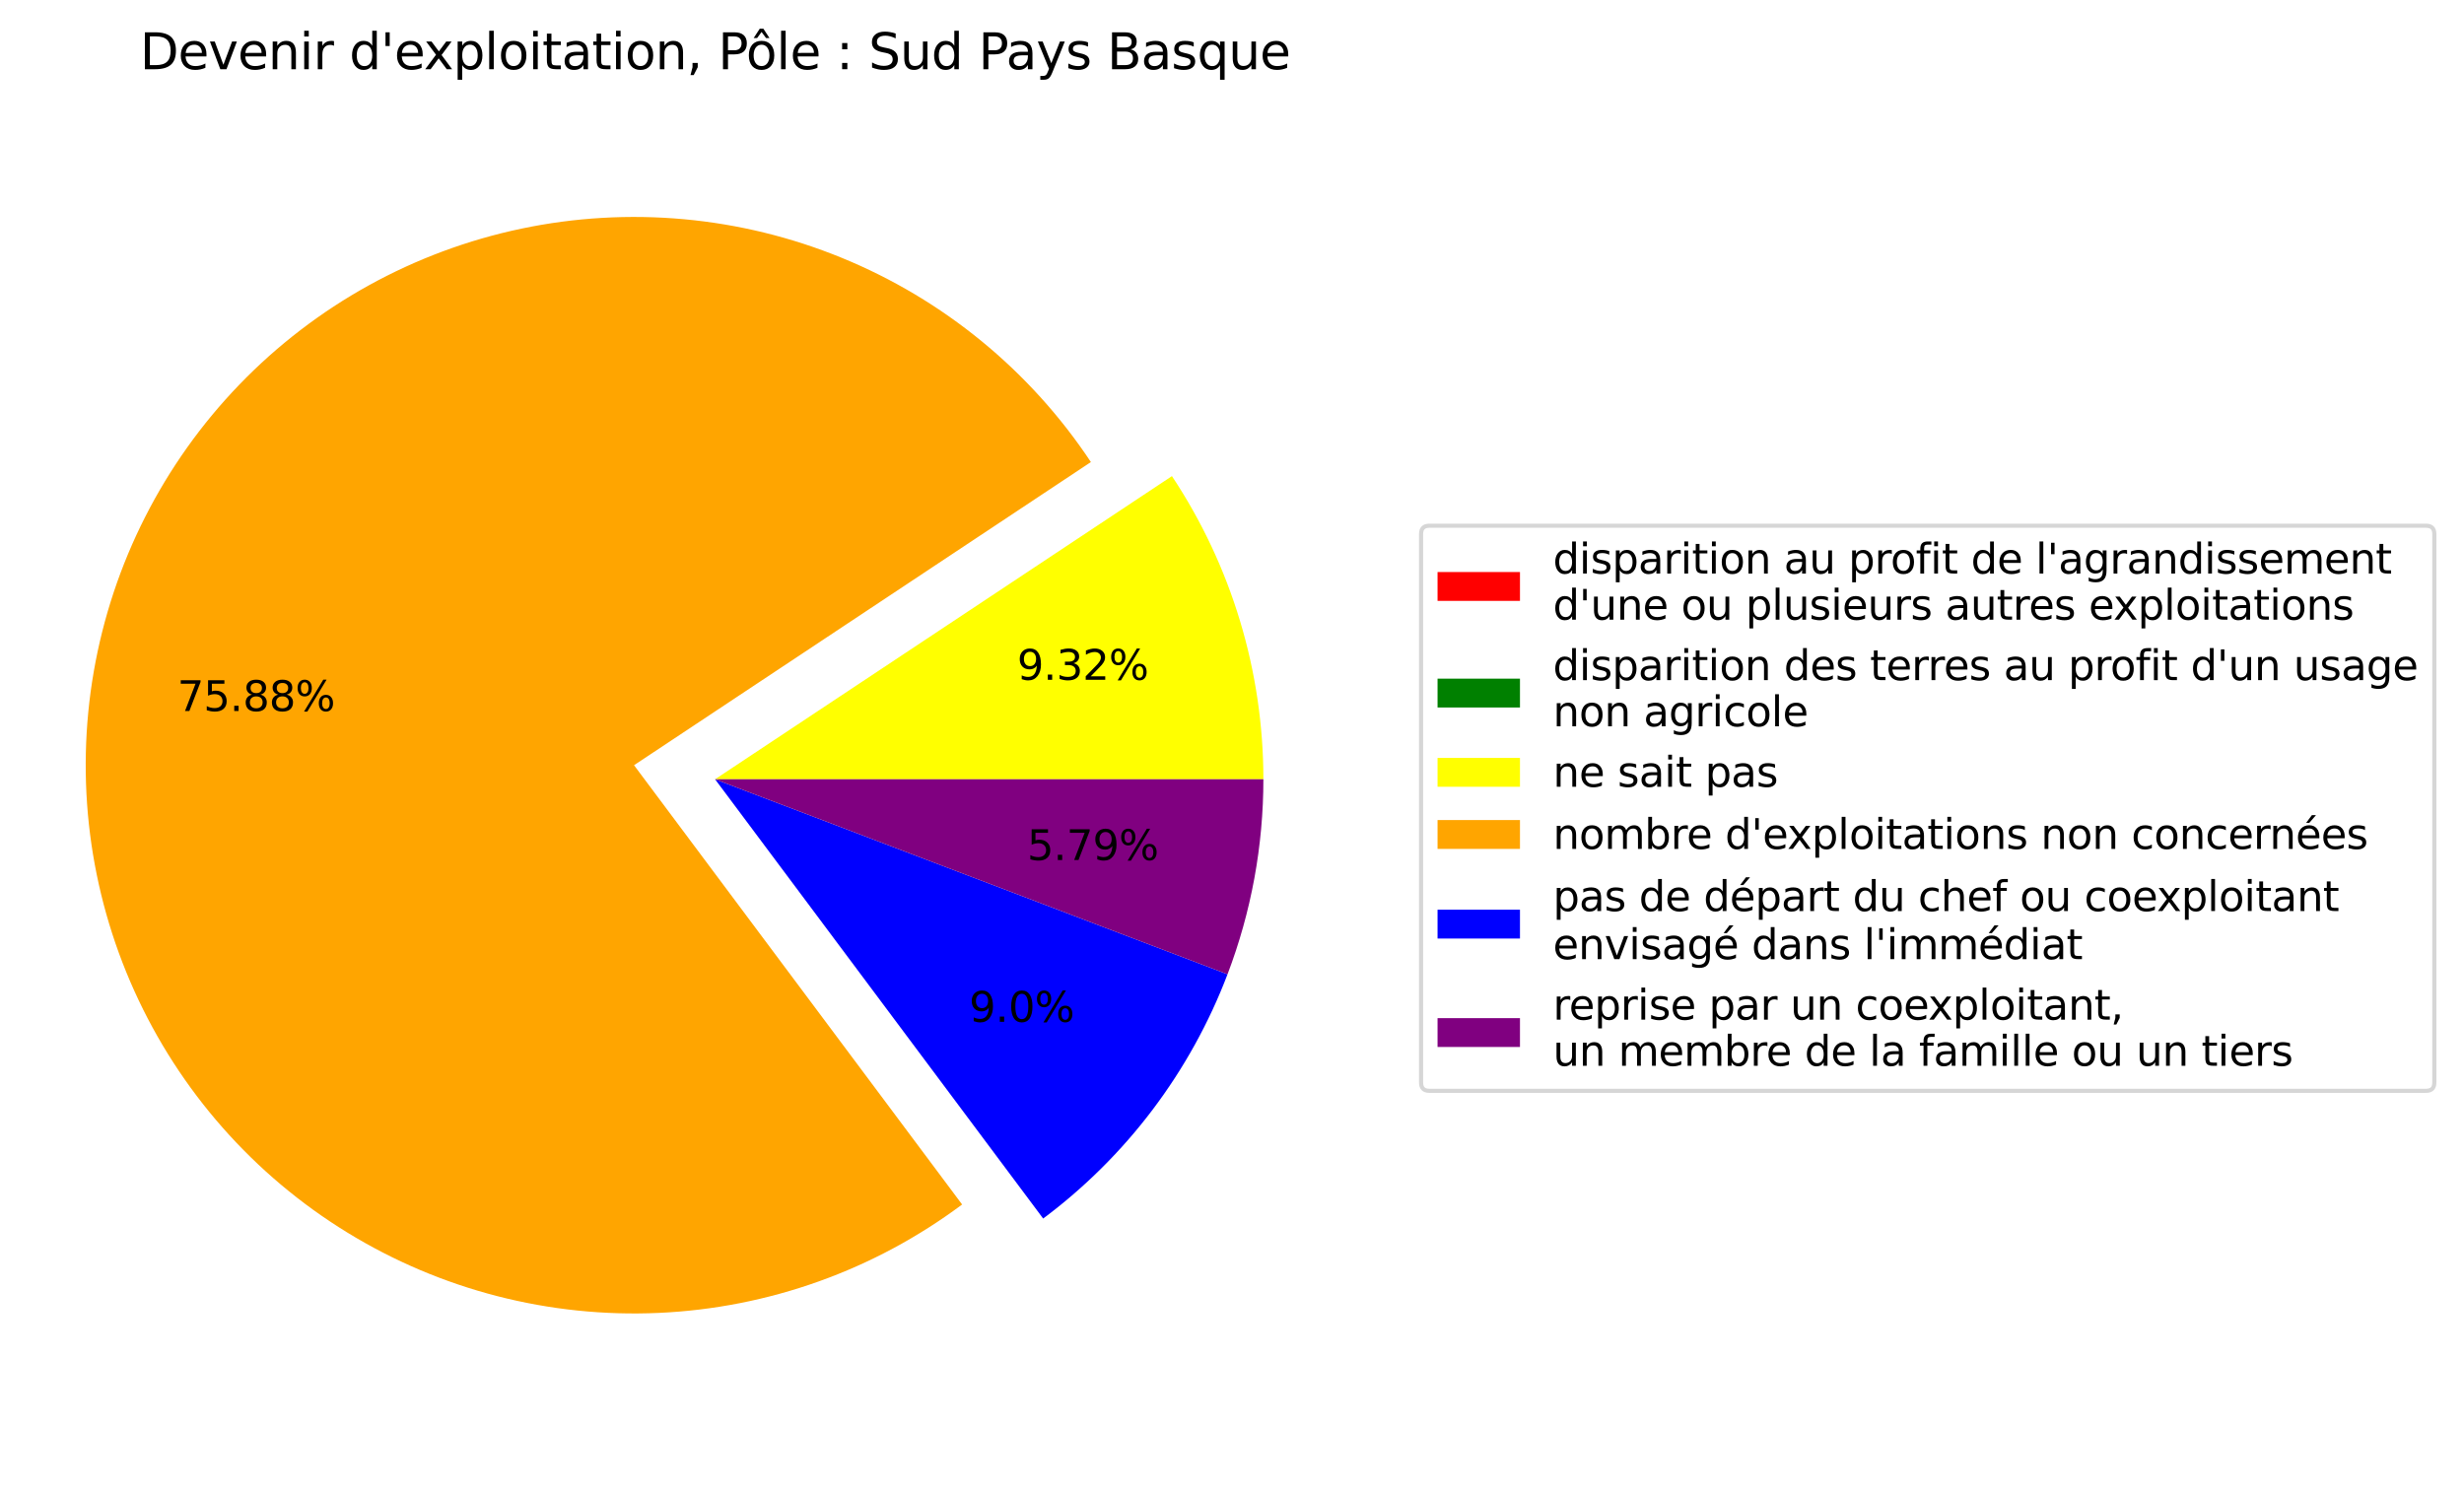 <?xml version="1.0" encoding="utf-8" standalone="no"?>
<!DOCTYPE svg PUBLIC "-//W3C//DTD SVG 1.1//EN"
  "http://www.w3.org/Graphics/SVG/1.1/DTD/svg11.dtd">
<svg xmlns:xlink="http://www.w3.org/1999/xlink" width="597.92pt" height="362.638pt" viewBox="0 0 597.92 362.638" xmlns="http://www.w3.org/2000/svg" version="1.1">
 <defs>
  <style type="text/css">*{stroke-linejoin: round; stroke-linecap: butt}</style>
 </defs>
 <g id="figure_1">
  <g id="patch_1">
   <path d="M 0 362.638 
L 597.92 362.638 
L 597.92 0 
L 0 0 
z
" style="fill: #ffffff"/>
  </g>
  <g id="axes_1">
   <g id="patch_2">
    <path d="M 306.576 189.118 
C 306.576 189.118 306.576 189.118 306.576 189.118 
L 173.52 189.118 
z
" style="fill: #ff0000"/>
   </g>
   <g id="patch_3">
    <path d="M 306.576 189.118 
C 306.576 189.118 306.576 189.118 306.576 189.118 
L 173.52 189.118 
z
" style="fill: #008000"/>
   </g>
   <g id="patch_4">
    <path d="M 306.576 189.118 
C 306.576 176.102 304.666 163.156 300.907 150.695 
C 297.149 138.234 291.582 126.391 284.385 115.546 
L 173.52 189.118 
z
" style="fill: #ffff00"/>
   </g>
   <g id="patch_5">
    <path d="M 264.72 112.135 
C 257.398 101.102 248.471 91.224 238.233 82.827 
C 227.994 74.43 216.56 67.609 204.307 62.588 
C 192.055 57.567 179.122 54.403 165.935 53.201 
C 152.749 51.999 139.456 52.772 126.498 55.494 
C 113.54 58.217 101.06 62.858 89.472 69.265 
C 77.885 75.673 67.318 83.774 58.122 93.301 
C 48.926 102.828 41.203 113.674 35.21 125.481 
C 29.217 137.288 25.019 149.924 22.756 162.97 
C 20.494 176.017 20.191 189.328 21.858 202.464 
C 23.526 215.6 27.145 228.413 32.596 240.48 
C 38.047 252.548 45.268 263.734 54.022 273.669 
C 62.775 283.604 72.963 292.177 84.248 299.104 
C 95.532 306.031 107.788 311.235 120.609 314.543 
C 133.43 317.852 146.674 319.228 159.901 318.626 
C 173.129 318.024 186.193 315.452 198.661 310.993 
C 211.128 306.534 222.861 300.239 233.47 292.316 
L 153.855 185.708 
z
" style="fill: #ffa500"/>
   </g>
   <g id="patch_6">
    <path d="M 253.135 295.726 
C 263.203 288.208 272.155 279.301 279.725 269.271 
C 287.294 259.241 293.405 248.189 297.874 236.445 
L 173.52 189.118 
z
" style="fill: #0000ff"/>
   </g>
   <g id="patch_7">
    <path d="M 297.874 236.445 
C 300.745 228.903 302.923 221.115 304.383 213.178 
C 305.842 205.241 306.576 197.188 306.576 189.118 
L 173.52 189.118 
z
" style="fill: #800080"/>
   </g>
   <g id="matplotlib.axis_1"/>
   <g id="matplotlib.axis_2"/>
   <g id="text_1">
    <!-- 0.0% -->
    <g transform="translate(253.957 191.877) scale(0.1 -0.1)">
     <defs>
      <path id="DejaVuSans-30" d="M 2034 4250 
Q 1547 4250 1301 3770 
Q 1056 3291 1056 2328 
Q 1056 1369 1301 889 
Q 1547 409 2034 409 
Q 2525 409 2770 889 
Q 3016 1369 3016 2328 
Q 3016 3291 2770 3770 
Q 2525 4250 2034 4250 
z
M 2034 4750 
Q 2819 4750 3233 4129 
Q 3647 3509 3647 2328 
Q 3647 1150 3233 529 
Q 2819 -91 2034 -91 
Q 1250 -91 836 529 
Q 422 1150 422 2328 
Q 422 3509 836 4129 
Q 1250 4750 2034 4750 
z
" transform="scale(0.016)"/>
      <path id="DejaVuSans-2e" d="M 684 794 
L 1344 794 
L 1344 0 
L 684 0 
L 684 794 
z
" transform="scale(0.016)"/>
      <path id="DejaVuSans-25" d="M 4653 2053 
Q 4381 2053 4226 1822 
Q 4072 1591 4072 1178 
Q 4072 772 4226 539 
Q 4381 306 4653 306 
Q 4919 306 5073 539 
Q 5228 772 5228 1178 
Q 5228 1588 5073 1820 
Q 4919 2053 4653 2053 
z
M 4653 2450 
Q 5147 2450 5437 2106 
Q 5728 1763 5728 1178 
Q 5728 594 5436 251 
Q 5144 -91 4653 -91 
Q 4153 -91 3862 251 
Q 3572 594 3572 1178 
Q 3572 1766 3864 2108 
Q 4156 2450 4653 2450 
z
M 1428 4353 
Q 1159 4353 1004 4120 
Q 850 3888 850 3481 
Q 850 3069 1003 2837 
Q 1156 2606 1428 2606 
Q 1700 2606 1854 2837 
Q 2009 3069 2009 3481 
Q 2009 3884 1853 4118 
Q 1697 4353 1428 4353 
z
M 4250 4750 
L 4750 4750 
L 1831 -91 
L 1331 -91 
L 4250 4750 
z
M 1428 4750 
Q 1922 4750 2215 4408 
Q 2509 4066 2509 3481 
Q 2509 2891 2217 2550 
Q 1925 2209 1428 2209 
Q 931 2209 642 2551 
Q 353 2894 353 3481 
Q 353 4063 643 4406 
Q 934 4750 1428 4750 
z
" transform="scale(0.016)"/>
     </defs>
    </g>
   </g>
   <g id="text_2">
    <!-- 0.0% -->
    <g transform="translate(253.957 191.877) scale(0.1 -0.1)">
    </g>
   </g>
   <g id="text_3">
    <!-- 9.32% -->
    <g transform="translate(246.808 164.981) scale(0.1 -0.1)">
     <defs>
      <path id="DejaVuSans-39" d="M 703 97 
L 703 672 
Q 941 559 1184 500 
Q 1428 441 1663 441 
Q 2288 441 2617 861 
Q 2947 1281 2994 2138 
Q 2813 1869 2534 1725 
Q 2256 1581 1919 1581 
Q 1219 1581 811 2004 
Q 403 2428 403 3163 
Q 403 3881 828 4315 
Q 1253 4750 1959 4750 
Q 2769 4750 3195 4129 
Q 3622 3509 3622 2328 
Q 3622 1225 3098 567 
Q 2575 -91 1691 -91 
Q 1453 -91 1209 -44 
Q 966 3 703 97 
z
M 1959 2075 
Q 2384 2075 2632 2365 
Q 2881 2656 2881 3163 
Q 2881 3666 2632 3958 
Q 2384 4250 1959 4250 
Q 1534 4250 1286 3958 
Q 1038 3666 1038 3163 
Q 1038 2656 1286 2365 
Q 1534 2075 1959 2075 
z
" transform="scale(0.016)"/>
      <path id="DejaVuSans-33" d="M 2597 2516 
Q 3050 2419 3304 2112 
Q 3559 1806 3559 1356 
Q 3559 666 3084 287 
Q 2609 -91 1734 -91 
Q 1441 -91 1130 -33 
Q 819 25 488 141 
L 488 750 
Q 750 597 1062 519 
Q 1375 441 1716 441 
Q 2309 441 2620 675 
Q 2931 909 2931 1356 
Q 2931 1769 2642 2001 
Q 2353 2234 1838 2234 
L 1294 2234 
L 1294 2753 
L 1863 2753 
Q 2328 2753 2575 2939 
Q 2822 3125 2822 3475 
Q 2822 3834 2567 4026 
Q 2313 4219 1838 4219 
Q 1578 4219 1281 4162 
Q 984 4106 628 3988 
L 628 4550 
Q 988 4650 1302 4700 
Q 1616 4750 1894 4750 
Q 2613 4750 3031 4423 
Q 3450 4097 3450 3541 
Q 3450 3153 3228 2886 
Q 3006 2619 2597 2516 
z
" transform="scale(0.016)"/>
      <path id="DejaVuSans-32" d="M 1228 531 
L 3431 531 
L 3431 0 
L 469 0 
L 469 531 
Q 828 903 1448 1529 
Q 2069 2156 2228 2338 
Q 2531 2678 2651 2914 
Q 2772 3150 2772 3378 
Q 2772 3750 2511 3984 
Q 2250 4219 1831 4219 
Q 1534 4219 1204 4116 
Q 875 4013 500 3803 
L 500 4441 
Q 881 4594 1212 4672 
Q 1544 4750 1819 4750 
Q 2544 4750 2975 4387 
Q 3406 4025 3406 3419 
Q 3406 3131 3298 2873 
Q 3191 2616 2906 2266 
Q 2828 2175 2409 1742 
Q 1991 1309 1228 531 
z
" transform="scale(0.016)"/>
     </defs>
     <use xlink:href="#DejaVuSans-39"/>
     <use xlink:href="#DejaVuSans-2e" x="63.623"/>
     <use xlink:href="#DejaVuSans-33" x="95.41"/>
     <use xlink:href="#DejaVuSans-32" x="159.033"/>
     <use xlink:href="#DejaVuSans-25" x="222.656"/>
    </g>
   </g>
   <g id="text_4">
    <!-- 75.88% -->
    <g transform="translate(43.021 172.551) scale(0.1 -0.1)">
     <defs>
      <path id="DejaVuSans-37" d="M 525 4666 
L 3525 4666 
L 3525 4397 
L 1831 0 
L 1172 0 
L 2766 4134 
L 525 4134 
L 525 4666 
z
" transform="scale(0.016)"/>
      <path id="DejaVuSans-35" d="M 691 4666 
L 3169 4666 
L 3169 4134 
L 1269 4134 
L 1269 2991 
Q 1406 3038 1543 3061 
Q 1681 3084 1819 3084 
Q 2600 3084 3056 2656 
Q 3513 2228 3513 1497 
Q 3513 744 3044 326 
Q 2575 -91 1722 -91 
Q 1428 -91 1123 -41 
Q 819 9 494 109 
L 494 744 
Q 775 591 1075 516 
Q 1375 441 1709 441 
Q 2250 441 2565 725 
Q 2881 1009 2881 1497 
Q 2881 1984 2565 2268 
Q 2250 2553 1709 2553 
Q 1456 2553 1204 2497 
Q 953 2441 691 2322 
L 691 4666 
z
" transform="scale(0.016)"/>
      <path id="DejaVuSans-38" d="M 2034 2216 
Q 1584 2216 1326 1975 
Q 1069 1734 1069 1313 
Q 1069 891 1326 650 
Q 1584 409 2034 409 
Q 2484 409 2743 651 
Q 3003 894 3003 1313 
Q 3003 1734 2745 1975 
Q 2488 2216 2034 2216 
z
M 1403 2484 
Q 997 2584 770 2862 
Q 544 3141 544 3541 
Q 544 4100 942 4425 
Q 1341 4750 2034 4750 
Q 2731 4750 3128 4425 
Q 3525 4100 3525 3541 
Q 3525 3141 3298 2862 
Q 3072 2584 2669 2484 
Q 3125 2378 3379 2068 
Q 3634 1759 3634 1313 
Q 3634 634 3220 271 
Q 2806 -91 2034 -91 
Q 1263 -91 848 271 
Q 434 634 434 1313 
Q 434 1759 690 2068 
Q 947 2378 1403 2484 
z
M 1172 3481 
Q 1172 3119 1398 2916 
Q 1625 2713 2034 2713 
Q 2441 2713 2670 2916 
Q 2900 3119 2900 3481 
Q 2900 3844 2670 4047 
Q 2441 4250 2034 4250 
Q 1625 4250 1398 4047 
Q 1172 3844 1172 3481 
z
" transform="scale(0.016)"/>
     </defs>
     <use xlink:href="#DejaVuSans-37"/>
     <use xlink:href="#DejaVuSans-35" x="63.623"/>
     <use xlink:href="#DejaVuSans-2e" x="127.246"/>
     <use xlink:href="#DejaVuSans-38" x="159.033"/>
     <use xlink:href="#DejaVuSans-38" x="222.656"/>
     <use xlink:href="#DejaVuSans-25" x="286.279"/>
    </g>
   </g>
   <g id="text_5">
    <!-- 9.0% -->
    <g transform="translate(235.161 247.984) scale(0.1 -0.1)">
     <use xlink:href="#DejaVuSans-39"/>
     <use xlink:href="#DejaVuSans-2e" x="63.623"/>
     <use xlink:href="#DejaVuSans-30" x="95.41"/>
     <use xlink:href="#DejaVuSans-25" x="159.033"/>
    </g>
   </g>
   <g id="text_6">
    <!-- 5.79% -->
    <g transform="translate(249.24 208.72) scale(0.1 -0.1)">
     <use xlink:href="#DejaVuSans-35"/>
     <use xlink:href="#DejaVuSans-2e" x="63.623"/>
     <use xlink:href="#DejaVuSans-37" x="95.41"/>
     <use xlink:href="#DejaVuSans-39" x="159.033"/>
     <use xlink:href="#DejaVuSans-25" x="222.656"/>
    </g>
   </g>
   <g id="text_7">
    <!-- Devenir d'exploitation, Pôle : Sud Pays Basque -->
    <g transform="translate(33.953 16.798) scale(0.12 -0.12)">
     <defs>
      <path id="DejaVuSans-44" d="M 1259 4147 
L 1259 519 
L 2022 519 
Q 2988 519 3436 956 
Q 3884 1394 3884 2338 
Q 3884 3275 3436 3711 
Q 2988 4147 2022 4147 
L 1259 4147 
z
M 628 4666 
L 1925 4666 
Q 3281 4666 3915 4102 
Q 4550 3538 4550 2338 
Q 4550 1131 3912 565 
Q 3275 0 1925 0 
L 628 0 
L 628 4666 
z
" transform="scale(0.016)"/>
      <path id="DejaVuSans-65" d="M 3597 1894 
L 3597 1613 
L 953 1613 
Q 991 1019 1311 708 
Q 1631 397 2203 397 
Q 2534 397 2845 478 
Q 3156 559 3463 722 
L 3463 178 
Q 3153 47 2828 -22 
Q 2503 -91 2169 -91 
Q 1331 -91 842 396 
Q 353 884 353 1716 
Q 353 2575 817 3079 
Q 1281 3584 2069 3584 
Q 2775 3584 3186 3129 
Q 3597 2675 3597 1894 
z
M 3022 2063 
Q 3016 2534 2758 2815 
Q 2500 3097 2075 3097 
Q 1594 3097 1305 2825 
Q 1016 2553 972 2059 
L 3022 2063 
z
" transform="scale(0.016)"/>
      <path id="DejaVuSans-76" d="M 191 3500 
L 800 3500 
L 1894 563 
L 2988 3500 
L 3597 3500 
L 2284 0 
L 1503 0 
L 191 3500 
z
" transform="scale(0.016)"/>
      <path id="DejaVuSans-6e" d="M 3513 2113 
L 3513 0 
L 2938 0 
L 2938 2094 
Q 2938 2591 2744 2837 
Q 2550 3084 2163 3084 
Q 1697 3084 1428 2787 
Q 1159 2491 1159 1978 
L 1159 0 
L 581 0 
L 581 3500 
L 1159 3500 
L 1159 2956 
Q 1366 3272 1645 3428 
Q 1925 3584 2291 3584 
Q 2894 3584 3203 3211 
Q 3513 2838 3513 2113 
z
" transform="scale(0.016)"/>
      <path id="DejaVuSans-69" d="M 603 3500 
L 1178 3500 
L 1178 0 
L 603 0 
L 603 3500 
z
M 603 4863 
L 1178 4863 
L 1178 4134 
L 603 4134 
L 603 4863 
z
" transform="scale(0.016)"/>
      <path id="DejaVuSans-72" d="M 2631 2963 
Q 2534 3019 2420 3045 
Q 2306 3072 2169 3072 
Q 1681 3072 1420 2755 
Q 1159 2438 1159 1844 
L 1159 0 
L 581 0 
L 581 3500 
L 1159 3500 
L 1159 2956 
Q 1341 3275 1631 3429 
Q 1922 3584 2338 3584 
Q 2397 3584 2469 3576 
Q 2541 3569 2628 3553 
L 2631 2963 
z
" transform="scale(0.016)"/>
      <path id="DejaVuSans-20" transform="scale(0.016)"/>
      <path id="DejaVuSans-64" d="M 2906 2969 
L 2906 4863 
L 3481 4863 
L 3481 0 
L 2906 0 
L 2906 525 
Q 2725 213 2448 61 
Q 2172 -91 1784 -91 
Q 1150 -91 751 415 
Q 353 922 353 1747 
Q 353 2572 751 3078 
Q 1150 3584 1784 3584 
Q 2172 3584 2448 3432 
Q 2725 3281 2906 2969 
z
M 947 1747 
Q 947 1113 1208 752 
Q 1469 391 1925 391 
Q 2381 391 2643 752 
Q 2906 1113 2906 1747 
Q 2906 2381 2643 2742 
Q 2381 3103 1925 3103 
Q 1469 3103 1208 2742 
Q 947 2381 947 1747 
z
" transform="scale(0.016)"/>
      <path id="DejaVuSans-27" d="M 1147 4666 
L 1147 2931 
L 616 2931 
L 616 4666 
L 1147 4666 
z
" transform="scale(0.016)"/>
      <path id="DejaVuSans-78" d="M 3513 3500 
L 2247 1797 
L 3578 0 
L 2900 0 
L 1881 1375 
L 863 0 
L 184 0 
L 1544 1831 
L 300 3500 
L 978 3500 
L 1906 2253 
L 2834 3500 
L 3513 3500 
z
" transform="scale(0.016)"/>
      <path id="DejaVuSans-70" d="M 1159 525 
L 1159 -1331 
L 581 -1331 
L 581 3500 
L 1159 3500 
L 1159 2969 
Q 1341 3281 1617 3432 
Q 1894 3584 2278 3584 
Q 2916 3584 3314 3078 
Q 3713 2572 3713 1747 
Q 3713 922 3314 415 
Q 2916 -91 2278 -91 
Q 1894 -91 1617 61 
Q 1341 213 1159 525 
z
M 3116 1747 
Q 3116 2381 2855 2742 
Q 2594 3103 2138 3103 
Q 1681 3103 1420 2742 
Q 1159 2381 1159 1747 
Q 1159 1113 1420 752 
Q 1681 391 2138 391 
Q 2594 391 2855 752 
Q 3116 1113 3116 1747 
z
" transform="scale(0.016)"/>
      <path id="DejaVuSans-6c" d="M 603 4863 
L 1178 4863 
L 1178 0 
L 603 0 
L 603 4863 
z
" transform="scale(0.016)"/>
      <path id="DejaVuSans-6f" d="M 1959 3097 
Q 1497 3097 1228 2736 
Q 959 2375 959 1747 
Q 959 1119 1226 758 
Q 1494 397 1959 397 
Q 2419 397 2687 759 
Q 2956 1122 2956 1747 
Q 2956 2369 2687 2733 
Q 2419 3097 1959 3097 
z
M 1959 3584 
Q 2709 3584 3137 3096 
Q 3566 2609 3566 1747 
Q 3566 888 3137 398 
Q 2709 -91 1959 -91 
Q 1206 -91 779 398 
Q 353 888 353 1747 
Q 353 2609 779 3096 
Q 1206 3584 1959 3584 
z
" transform="scale(0.016)"/>
      <path id="DejaVuSans-74" d="M 1172 4494 
L 1172 3500 
L 2356 3500 
L 2356 3053 
L 1172 3053 
L 1172 1153 
Q 1172 725 1289 603 
Q 1406 481 1766 481 
L 2356 481 
L 2356 0 
L 1766 0 
Q 1100 0 847 248 
Q 594 497 594 1153 
L 594 3053 
L 172 3053 
L 172 3500 
L 594 3500 
L 594 4494 
L 1172 4494 
z
" transform="scale(0.016)"/>
      <path id="DejaVuSans-61" d="M 2194 1759 
Q 1497 1759 1228 1600 
Q 959 1441 959 1056 
Q 959 750 1161 570 
Q 1363 391 1709 391 
Q 2188 391 2477 730 
Q 2766 1069 2766 1631 
L 2766 1759 
L 2194 1759 
z
M 3341 1997 
L 3341 0 
L 2766 0 
L 2766 531 
Q 2569 213 2275 61 
Q 1981 -91 1556 -91 
Q 1019 -91 701 211 
Q 384 513 384 1019 
Q 384 1609 779 1909 
Q 1175 2209 1959 2209 
L 2766 2209 
L 2766 2266 
Q 2766 2663 2505 2880 
Q 2244 3097 1772 3097 
Q 1472 3097 1187 3025 
Q 903 2953 641 2809 
L 641 3341 
Q 956 3463 1253 3523 
Q 1550 3584 1831 3584 
Q 2591 3584 2966 3190 
Q 3341 2797 3341 1997 
z
" transform="scale(0.016)"/>
      <path id="DejaVuSans-2c" d="M 750 794 
L 1409 794 
L 1409 256 
L 897 -744 
L 494 -744 
L 750 256 
L 750 794 
z
" transform="scale(0.016)"/>
      <path id="DejaVuSans-50" d="M 1259 4147 
L 1259 2394 
L 2053 2394 
Q 2494 2394 2734 2622 
Q 2975 2850 2975 3272 
Q 2975 3691 2734 3919 
Q 2494 4147 2053 4147 
L 1259 4147 
z
M 628 4666 
L 2053 4666 
Q 2838 4666 3239 4311 
Q 3641 3956 3641 3272 
Q 3641 2581 3239 2228 
Q 2838 1875 2053 1875 
L 1259 1875 
L 1259 0 
L 628 0 
L 628 4666 
z
" transform="scale(0.016)"/>
      <path id="DejaVuSans-f4" d="M 1959 3097 
Q 1497 3097 1228 2736 
Q 959 2375 959 1747 
Q 959 1119 1226 758 
Q 1494 397 1959 397 
Q 2419 397 2687 759 
Q 2956 1122 2956 1747 
Q 2956 2369 2687 2733 
Q 2419 3097 1959 3097 
z
M 1959 3584 
Q 2709 3584 3137 3096 
Q 3566 2609 3566 1747 
Q 3566 888 3137 398 
Q 2709 -91 1959 -91 
Q 1206 -91 779 398 
Q 353 888 353 1747 
Q 353 2609 779 3096 
Q 1206 3584 1959 3584 
z
M 1729 5119 
L 2191 5119 
L 2957 3944 
L 2523 3944 
L 1960 4709 
L 1398 3944 
L 963 3944 
L 1729 5119 
z
" transform="scale(0.016)"/>
      <path id="DejaVuSans-3a" d="M 750 794 
L 1409 794 
L 1409 0 
L 750 0 
L 750 794 
z
M 750 3309 
L 1409 3309 
L 1409 2516 
L 750 2516 
L 750 3309 
z
" transform="scale(0.016)"/>
      <path id="DejaVuSans-53" d="M 3425 4513 
L 3425 3897 
Q 3066 4069 2747 4153 
Q 2428 4238 2131 4238 
Q 1616 4238 1336 4038 
Q 1056 3838 1056 3469 
Q 1056 3159 1242 3001 
Q 1428 2844 1947 2747 
L 2328 2669 
Q 3034 2534 3370 2195 
Q 3706 1856 3706 1288 
Q 3706 609 3251 259 
Q 2797 -91 1919 -91 
Q 1588 -91 1214 -16 
Q 841 59 441 206 
L 441 856 
Q 825 641 1194 531 
Q 1563 422 1919 422 
Q 2459 422 2753 634 
Q 3047 847 3047 1241 
Q 3047 1584 2836 1778 
Q 2625 1972 2144 2069 
L 1759 2144 
Q 1053 2284 737 2584 
Q 422 2884 422 3419 
Q 422 4038 858 4394 
Q 1294 4750 2059 4750 
Q 2388 4750 2728 4690 
Q 3069 4631 3425 4513 
z
" transform="scale(0.016)"/>
      <path id="DejaVuSans-75" d="M 544 1381 
L 544 3500 
L 1119 3500 
L 1119 1403 
Q 1119 906 1312 657 
Q 1506 409 1894 409 
Q 2359 409 2629 706 
Q 2900 1003 2900 1516 
L 2900 3500 
L 3475 3500 
L 3475 0 
L 2900 0 
L 2900 538 
Q 2691 219 2414 64 
Q 2138 -91 1772 -91 
Q 1169 -91 856 284 
Q 544 659 544 1381 
z
M 1991 3584 
L 1991 3584 
z
" transform="scale(0.016)"/>
      <path id="DejaVuSans-79" d="M 2059 -325 
Q 1816 -950 1584 -1140 
Q 1353 -1331 966 -1331 
L 506 -1331 
L 506 -850 
L 844 -850 
Q 1081 -850 1212 -737 
Q 1344 -625 1503 -206 
L 1606 56 
L 191 3500 
L 800 3500 
L 1894 763 
L 2988 3500 
L 3597 3500 
L 2059 -325 
z
" transform="scale(0.016)"/>
      <path id="DejaVuSans-73" d="M 2834 3397 
L 2834 2853 
Q 2591 2978 2328 3040 
Q 2066 3103 1784 3103 
Q 1356 3103 1142 2972 
Q 928 2841 928 2578 
Q 928 2378 1081 2264 
Q 1234 2150 1697 2047 
L 1894 2003 
Q 2506 1872 2764 1633 
Q 3022 1394 3022 966 
Q 3022 478 2636 193 
Q 2250 -91 1575 -91 
Q 1294 -91 989 -36 
Q 684 19 347 128 
L 347 722 
Q 666 556 975 473 
Q 1284 391 1588 391 
Q 1994 391 2212 530 
Q 2431 669 2431 922 
Q 2431 1156 2273 1281 
Q 2116 1406 1581 1522 
L 1381 1569 
Q 847 1681 609 1914 
Q 372 2147 372 2553 
Q 372 3047 722 3315 
Q 1072 3584 1716 3584 
Q 2034 3584 2315 3537 
Q 2597 3491 2834 3397 
z
" transform="scale(0.016)"/>
      <path id="DejaVuSans-42" d="M 1259 2228 
L 1259 519 
L 2272 519 
Q 2781 519 3026 730 
Q 3272 941 3272 1375 
Q 3272 1813 3026 2020 
Q 2781 2228 2272 2228 
L 1259 2228 
z
M 1259 4147 
L 1259 2741 
L 2194 2741 
Q 2656 2741 2882 2914 
Q 3109 3088 3109 3444 
Q 3109 3797 2882 3972 
Q 2656 4147 2194 4147 
L 1259 4147 
z
M 628 4666 
L 2241 4666 
Q 2963 4666 3353 4366 
Q 3744 4066 3744 3513 
Q 3744 3084 3544 2831 
Q 3344 2578 2956 2516 
Q 3422 2416 3680 2098 
Q 3938 1781 3938 1306 
Q 3938 681 3513 340 
Q 3088 0 2303 0 
L 628 0 
L 628 4666 
z
" transform="scale(0.016)"/>
      <path id="DejaVuSans-71" d="M 947 1747 
Q 947 1113 1208 752 
Q 1469 391 1925 391 
Q 2381 391 2643 752 
Q 2906 1113 2906 1747 
Q 2906 2381 2643 2742 
Q 2381 3103 1925 3103 
Q 1469 3103 1208 2742 
Q 947 2381 947 1747 
z
M 2906 525 
Q 2725 213 2448 61 
Q 2172 -91 1784 -91 
Q 1150 -91 751 415 
Q 353 922 353 1747 
Q 353 2572 751 3078 
Q 1150 3584 1784 3584 
Q 2172 3584 2448 3432 
Q 2725 3281 2906 2969 
L 2906 3500 
L 3481 3500 
L 3481 -1331 
L 2906 -1331 
L 2906 525 
z
" transform="scale(0.016)"/>
     </defs>
     <use xlink:href="#DejaVuSans-44"/>
     <use xlink:href="#DejaVuSans-65" x="77.002"/>
     <use xlink:href="#DejaVuSans-76" x="138.525"/>
     <use xlink:href="#DejaVuSans-65" x="197.705"/>
     <use xlink:href="#DejaVuSans-6e" x="259.229"/>
     <use xlink:href="#DejaVuSans-69" x="322.607"/>
     <use xlink:href="#DejaVuSans-72" x="350.391"/>
     <use xlink:href="#DejaVuSans-20" x="391.504"/>
     <use xlink:href="#DejaVuSans-64" x="423.291"/>
     <use xlink:href="#DejaVuSans-27" x="486.768"/>
     <use xlink:href="#DejaVuSans-65" x="514.258"/>
     <use xlink:href="#DejaVuSans-78" x="574.031"/>
     <use xlink:href="#DejaVuSans-70" x="633.211"/>
     <use xlink:href="#DejaVuSans-6c" x="696.688"/>
     <use xlink:href="#DejaVuSans-6f" x="724.471"/>
     <use xlink:href="#DejaVuSans-69" x="785.652"/>
     <use xlink:href="#DejaVuSans-74" x="813.436"/>
     <use xlink:href="#DejaVuSans-61" x="852.645"/>
     <use xlink:href="#DejaVuSans-74" x="913.924"/>
     <use xlink:href="#DejaVuSans-69" x="953.133"/>
     <use xlink:href="#DejaVuSans-6f" x="980.916"/>
     <use xlink:href="#DejaVuSans-6e" x="1042.098"/>
     <use xlink:href="#DejaVuSans-2c" x="1105.477"/>
     <use xlink:href="#DejaVuSans-20" x="1137.264"/>
     <use xlink:href="#DejaVuSans-50" x="1169.051"/>
     <use xlink:href="#DejaVuSans-f4" x="1225.729"/>
     <use xlink:href="#DejaVuSans-6c" x="1286.91"/>
     <use xlink:href="#DejaVuSans-65" x="1314.693"/>
     <use xlink:href="#DejaVuSans-20" x="1376.217"/>
     <use xlink:href="#DejaVuSans-3a" x="1408.004"/>
     <use xlink:href="#DejaVuSans-20" x="1441.695"/>
     <use xlink:href="#DejaVuSans-53" x="1473.482"/>
     <use xlink:href="#DejaVuSans-75" x="1536.959"/>
     <use xlink:href="#DejaVuSans-64" x="1600.338"/>
     <use xlink:href="#DejaVuSans-20" x="1663.814"/>
     <use xlink:href="#DejaVuSans-50" x="1695.602"/>
     <use xlink:href="#DejaVuSans-61" x="1751.404"/>
     <use xlink:href="#DejaVuSans-79" x="1812.684"/>
     <use xlink:href="#DejaVuSans-73" x="1871.863"/>
     <use xlink:href="#DejaVuSans-20" x="1923.963"/>
     <use xlink:href="#DejaVuSans-42" x="1955.75"/>
     <use xlink:href="#DejaVuSans-61" x="2024.354"/>
     <use xlink:href="#DejaVuSans-73" x="2085.633"/>
     <use xlink:href="#DejaVuSans-71" x="2137.732"/>
     <use xlink:href="#DejaVuSans-75" x="2201.209"/>
     <use xlink:href="#DejaVuSans-65" x="2264.588"/>
    </g>
   </g>
   <g id="legend_1">
    <g id="patch_8">
     <path d="M 346.84 264.73 
L 588.72 264.73 
Q 590.72 264.73 590.72 262.73 
L 590.72 129.59 
Q 590.72 127.59 588.72 127.59 
L 346.84 127.59 
Q 344.84 127.59 344.84 129.59 
L 344.84 262.73 
Q 344.84 264.73 346.84 264.73 
z
" style="fill: #ffffff; opacity: 0.8; stroke: #cccccc; stroke-linejoin: miter"/>
    </g>
    <g id="patch_9">
     <path d="M 348.84 145.827 
L 368.84 145.827 
L 368.84 138.827 
L 348.84 138.827 
z
" style="fill: #ff0000"/>
    </g>
    <g id="text_8">
     <!-- disparition au profit de l'agrandissement -->
     <g transform="translate(376.84 139.189) scale(0.1 -0.1)">
      <defs>
       <path id="DejaVuSans-66" d="M 2375 4863 
L 2375 4384 
L 1825 4384 
Q 1516 4384 1395 4259 
Q 1275 4134 1275 3809 
L 1275 3500 
L 2222 3500 
L 2222 3053 
L 1275 3053 
L 1275 0 
L 697 0 
L 697 3053 
L 147 3053 
L 147 3500 
L 697 3500 
L 697 3744 
Q 697 4328 969 4595 
Q 1241 4863 1831 4863 
L 2375 4863 
z
" transform="scale(0.016)"/>
       <path id="DejaVuSans-67" d="M 2906 1791 
Q 2906 2416 2648 2759 
Q 2391 3103 1925 3103 
Q 1463 3103 1205 2759 
Q 947 2416 947 1791 
Q 947 1169 1205 825 
Q 1463 481 1925 481 
Q 2391 481 2648 825 
Q 2906 1169 2906 1791 
z
M 3481 434 
Q 3481 -459 3084 -895 
Q 2688 -1331 1869 -1331 
Q 1566 -1331 1297 -1286 
Q 1028 -1241 775 -1147 
L 775 -588 
Q 1028 -725 1275 -790 
Q 1522 -856 1778 -856 
Q 2344 -856 2625 -561 
Q 2906 -266 2906 331 
L 2906 616 
Q 2728 306 2450 153 
Q 2172 0 1784 0 
Q 1141 0 747 490 
Q 353 981 353 1791 
Q 353 2603 747 3093 
Q 1141 3584 1784 3584 
Q 2172 3584 2450 3431 
Q 2728 3278 2906 2969 
L 2906 3500 
L 3481 3500 
L 3481 434 
z
" transform="scale(0.016)"/>
       <path id="DejaVuSans-6d" d="M 3328 2828 
Q 3544 3216 3844 3400 
Q 4144 3584 4550 3584 
Q 5097 3584 5394 3201 
Q 5691 2819 5691 2113 
L 5691 0 
L 5113 0 
L 5113 2094 
Q 5113 2597 4934 2840 
Q 4756 3084 4391 3084 
Q 3944 3084 3684 2787 
Q 3425 2491 3425 1978 
L 3425 0 
L 2847 0 
L 2847 2094 
Q 2847 2600 2669 2842 
Q 2491 3084 2119 3084 
Q 1678 3084 1418 2786 
Q 1159 2488 1159 1978 
L 1159 0 
L 581 0 
L 581 3500 
L 1159 3500 
L 1159 2956 
Q 1356 3278 1631 3431 
Q 1906 3584 2284 3584 
Q 2666 3584 2933 3390 
Q 3200 3197 3328 2828 
z
" transform="scale(0.016)"/>
      </defs>
      <use xlink:href="#DejaVuSans-64"/>
      <use xlink:href="#DejaVuSans-69" x="63.477"/>
      <use xlink:href="#DejaVuSans-73" x="91.26"/>
      <use xlink:href="#DejaVuSans-70" x="143.359"/>
      <use xlink:href="#DejaVuSans-61" x="206.836"/>
      <use xlink:href="#DejaVuSans-72" x="268.115"/>
      <use xlink:href="#DejaVuSans-69" x="309.229"/>
      <use xlink:href="#DejaVuSans-74" x="337.012"/>
      <use xlink:href="#DejaVuSans-69" x="376.221"/>
      <use xlink:href="#DejaVuSans-6f" x="404.004"/>
      <use xlink:href="#DejaVuSans-6e" x="465.186"/>
      <use xlink:href="#DejaVuSans-20" x="528.564"/>
      <use xlink:href="#DejaVuSans-61" x="560.352"/>
      <use xlink:href="#DejaVuSans-75" x="621.631"/>
      <use xlink:href="#DejaVuSans-20" x="685.01"/>
      <use xlink:href="#DejaVuSans-70" x="716.797"/>
      <use xlink:href="#DejaVuSans-72" x="780.273"/>
      <use xlink:href="#DejaVuSans-6f" x="819.137"/>
      <use xlink:href="#DejaVuSans-66" x="880.318"/>
      <use xlink:href="#DejaVuSans-69" x="915.523"/>
      <use xlink:href="#DejaVuSans-74" x="943.307"/>
      <use xlink:href="#DejaVuSans-20" x="982.516"/>
      <use xlink:href="#DejaVuSans-64" x="1014.303"/>
      <use xlink:href="#DejaVuSans-65" x="1077.779"/>
      <use xlink:href="#DejaVuSans-20" x="1139.303"/>
      <use xlink:href="#DejaVuSans-6c" x="1171.09"/>
      <use xlink:href="#DejaVuSans-27" x="1198.873"/>
      <use xlink:href="#DejaVuSans-61" x="1226.363"/>
      <use xlink:href="#DejaVuSans-67" x="1287.643"/>
      <use xlink:href="#DejaVuSans-72" x="1351.119"/>
      <use xlink:href="#DejaVuSans-61" x="1392.232"/>
      <use xlink:href="#DejaVuSans-6e" x="1453.512"/>
      <use xlink:href="#DejaVuSans-64" x="1516.891"/>
      <use xlink:href="#DejaVuSans-69" x="1580.367"/>
      <use xlink:href="#DejaVuSans-73" x="1608.15"/>
      <use xlink:href="#DejaVuSans-73" x="1660.25"/>
      <use xlink:href="#DejaVuSans-65" x="1712.35"/>
      <use xlink:href="#DejaVuSans-6d" x="1773.873"/>
      <use xlink:href="#DejaVuSans-65" x="1871.285"/>
      <use xlink:href="#DejaVuSans-6e" x="1932.809"/>
      <use xlink:href="#DejaVuSans-74" x="1996.188"/>
     </g>
     <!-- d'une ou plusieurs autres exploitations -->
     <g transform="translate(376.84 150.386) scale(0.1 -0.1)">
      <use xlink:href="#DejaVuSans-64"/>
      <use xlink:href="#DejaVuSans-27" x="63.477"/>
      <use xlink:href="#DejaVuSans-75" x="90.967"/>
      <use xlink:href="#DejaVuSans-6e" x="154.346"/>
      <use xlink:href="#DejaVuSans-65" x="217.725"/>
      <use xlink:href="#DejaVuSans-20" x="279.248"/>
      <use xlink:href="#DejaVuSans-6f" x="311.035"/>
      <use xlink:href="#DejaVuSans-75" x="372.217"/>
      <use xlink:href="#DejaVuSans-20" x="435.596"/>
      <use xlink:href="#DejaVuSans-70" x="467.383"/>
      <use xlink:href="#DejaVuSans-6c" x="530.859"/>
      <use xlink:href="#DejaVuSans-75" x="558.643"/>
      <use xlink:href="#DejaVuSans-73" x="622.021"/>
      <use xlink:href="#DejaVuSans-69" x="674.121"/>
      <use xlink:href="#DejaVuSans-65" x="701.904"/>
      <use xlink:href="#DejaVuSans-75" x="763.428"/>
      <use xlink:href="#DejaVuSans-72" x="826.807"/>
      <use xlink:href="#DejaVuSans-73" x="867.92"/>
      <use xlink:href="#DejaVuSans-20" x="920.02"/>
      <use xlink:href="#DejaVuSans-61" x="951.807"/>
      <use xlink:href="#DejaVuSans-75" x="1013.086"/>
      <use xlink:href="#DejaVuSans-74" x="1076.465"/>
      <use xlink:href="#DejaVuSans-72" x="1115.674"/>
      <use xlink:href="#DejaVuSans-65" x="1154.537"/>
      <use xlink:href="#DejaVuSans-73" x="1216.061"/>
      <use xlink:href="#DejaVuSans-20" x="1268.16"/>
      <use xlink:href="#DejaVuSans-65" x="1299.947"/>
      <use xlink:href="#DejaVuSans-78" x="1359.721"/>
      <use xlink:href="#DejaVuSans-70" x="1418.9"/>
      <use xlink:href="#DejaVuSans-6c" x="1482.377"/>
      <use xlink:href="#DejaVuSans-6f" x="1510.16"/>
      <use xlink:href="#DejaVuSans-69" x="1571.342"/>
      <use xlink:href="#DejaVuSans-74" x="1599.125"/>
      <use xlink:href="#DejaVuSans-61" x="1638.334"/>
      <use xlink:href="#DejaVuSans-74" x="1699.613"/>
      <use xlink:href="#DejaVuSans-69" x="1738.822"/>
      <use xlink:href="#DejaVuSans-6f" x="1766.605"/>
      <use xlink:href="#DejaVuSans-6e" x="1827.787"/>
      <use xlink:href="#DejaVuSans-73" x="1891.166"/>
     </g>
    </g>
    <g id="patch_10">
     <path d="M 348.84 171.703 
L 368.84 171.703 
L 368.84 164.703 
L 348.84 164.703 
z
" style="fill: #008000"/>
    </g>
    <g id="text_9">
     <!-- disparition des terres au profit d'un usage -->
     <g transform="translate(376.84 165.065) scale(0.1 -0.1)">
      <use xlink:href="#DejaVuSans-64"/>
      <use xlink:href="#DejaVuSans-69" x="63.477"/>
      <use xlink:href="#DejaVuSans-73" x="91.26"/>
      <use xlink:href="#DejaVuSans-70" x="143.359"/>
      <use xlink:href="#DejaVuSans-61" x="206.836"/>
      <use xlink:href="#DejaVuSans-72" x="268.115"/>
      <use xlink:href="#DejaVuSans-69" x="309.229"/>
      <use xlink:href="#DejaVuSans-74" x="337.012"/>
      <use xlink:href="#DejaVuSans-69" x="376.221"/>
      <use xlink:href="#DejaVuSans-6f" x="404.004"/>
      <use xlink:href="#DejaVuSans-6e" x="465.186"/>
      <use xlink:href="#DejaVuSans-20" x="528.564"/>
      <use xlink:href="#DejaVuSans-64" x="560.352"/>
      <use xlink:href="#DejaVuSans-65" x="623.828"/>
      <use xlink:href="#DejaVuSans-73" x="685.352"/>
      <use xlink:href="#DejaVuSans-20" x="737.451"/>
      <use xlink:href="#DejaVuSans-74" x="769.238"/>
      <use xlink:href="#DejaVuSans-65" x="808.447"/>
      <use xlink:href="#DejaVuSans-72" x="869.971"/>
      <use xlink:href="#DejaVuSans-72" x="909.334"/>
      <use xlink:href="#DejaVuSans-65" x="948.197"/>
      <use xlink:href="#DejaVuSans-73" x="1009.721"/>
      <use xlink:href="#DejaVuSans-20" x="1061.82"/>
      <use xlink:href="#DejaVuSans-61" x="1093.607"/>
      <use xlink:href="#DejaVuSans-75" x="1154.887"/>
      <use xlink:href="#DejaVuSans-20" x="1218.266"/>
      <use xlink:href="#DejaVuSans-70" x="1250.053"/>
      <use xlink:href="#DejaVuSans-72" x="1313.529"/>
      <use xlink:href="#DejaVuSans-6f" x="1352.393"/>
      <use xlink:href="#DejaVuSans-66" x="1413.574"/>
      <use xlink:href="#DejaVuSans-69" x="1448.779"/>
      <use xlink:href="#DejaVuSans-74" x="1476.562"/>
      <use xlink:href="#DejaVuSans-20" x="1515.771"/>
      <use xlink:href="#DejaVuSans-64" x="1547.559"/>
      <use xlink:href="#DejaVuSans-27" x="1611.035"/>
      <use xlink:href="#DejaVuSans-75" x="1638.525"/>
      <use xlink:href="#DejaVuSans-6e" x="1701.904"/>
      <use xlink:href="#DejaVuSans-20" x="1765.283"/>
      <use xlink:href="#DejaVuSans-75" x="1797.07"/>
      <use xlink:href="#DejaVuSans-73" x="1860.449"/>
      <use xlink:href="#DejaVuSans-61" x="1912.549"/>
      <use xlink:href="#DejaVuSans-67" x="1973.828"/>
      <use xlink:href="#DejaVuSans-65" x="2037.305"/>
     </g>
     <!-- non agricole -->
     <g transform="translate(376.84 176.262) scale(0.1 -0.1)">
      <defs>
       <path id="DejaVuSans-63" d="M 3122 3366 
L 3122 2828 
Q 2878 2963 2633 3030 
Q 2388 3097 2138 3097 
Q 1578 3097 1268 2742 
Q 959 2388 959 1747 
Q 959 1106 1268 751 
Q 1578 397 2138 397 
Q 2388 397 2633 464 
Q 2878 531 3122 666 
L 3122 134 
Q 2881 22 2623 -34 
Q 2366 -91 2075 -91 
Q 1284 -91 818 406 
Q 353 903 353 1747 
Q 353 2603 823 3093 
Q 1294 3584 2113 3584 
Q 2378 3584 2631 3529 
Q 2884 3475 3122 3366 
z
" transform="scale(0.016)"/>
      </defs>
      <use xlink:href="#DejaVuSans-6e"/>
      <use xlink:href="#DejaVuSans-6f" x="63.379"/>
      <use xlink:href="#DejaVuSans-6e" x="124.561"/>
      <use xlink:href="#DejaVuSans-20" x="187.939"/>
      <use xlink:href="#DejaVuSans-61" x="219.727"/>
      <use xlink:href="#DejaVuSans-67" x="281.006"/>
      <use xlink:href="#DejaVuSans-72" x="344.482"/>
      <use xlink:href="#DejaVuSans-69" x="385.596"/>
      <use xlink:href="#DejaVuSans-63" x="413.379"/>
      <use xlink:href="#DejaVuSans-6f" x="468.359"/>
      <use xlink:href="#DejaVuSans-6c" x="529.541"/>
      <use xlink:href="#DejaVuSans-65" x="557.324"/>
     </g>
    </g>
    <g id="patch_11">
     <path d="M 348.84 190.94 
L 368.84 190.94 
L 368.84 183.94 
L 348.84 183.94 
z
" style="fill: #ffff00"/>
    </g>
    <g id="text_10">
     <!-- ne sait pas -->
     <g transform="translate(376.84 190.94) scale(0.1 -0.1)">
      <use xlink:href="#DejaVuSans-6e"/>
      <use xlink:href="#DejaVuSans-65" x="63.379"/>
      <use xlink:href="#DejaVuSans-20" x="124.902"/>
      <use xlink:href="#DejaVuSans-73" x="156.689"/>
      <use xlink:href="#DejaVuSans-61" x="208.789"/>
      <use xlink:href="#DejaVuSans-69" x="270.068"/>
      <use xlink:href="#DejaVuSans-74" x="297.852"/>
      <use xlink:href="#DejaVuSans-20" x="337.061"/>
      <use xlink:href="#DejaVuSans-70" x="368.848"/>
      <use xlink:href="#DejaVuSans-61" x="432.324"/>
      <use xlink:href="#DejaVuSans-73" x="493.604"/>
     </g>
    </g>
    <g id="patch_12">
     <path d="M 348.84 206.019 
L 368.84 206.019 
L 368.84 199.019 
L 348.84 199.019 
z
" style="fill: #ffa500"/>
    </g>
    <g id="text_11">
     <!-- nombre d'exploitations non concernées -->
     <g transform="translate(376.84 206.019) scale(0.1 -0.1)">
      <defs>
       <path id="DejaVuSans-62" d="M 3116 1747 
Q 3116 2381 2855 2742 
Q 2594 3103 2138 3103 
Q 1681 3103 1420 2742 
Q 1159 2381 1159 1747 
Q 1159 1113 1420 752 
Q 1681 391 2138 391 
Q 2594 391 2855 752 
Q 3116 1113 3116 1747 
z
M 1159 2969 
Q 1341 3281 1617 3432 
Q 1894 3584 2278 3584 
Q 2916 3584 3314 3078 
Q 3713 2572 3713 1747 
Q 3713 922 3314 415 
Q 2916 -91 2278 -91 
Q 1894 -91 1617 61 
Q 1341 213 1159 525 
L 1159 0 
L 581 0 
L 581 4863 
L 1159 4863 
L 1159 2969 
z
" transform="scale(0.016)"/>
       <path id="DejaVuSans-e9" d="M 3597 1894 
L 3597 1613 
L 953 1613 
Q 991 1019 1311 708 
Q 1631 397 2203 397 
Q 2534 397 2845 478 
Q 3156 559 3463 722 
L 3463 178 
Q 3153 47 2828 -22 
Q 2503 -91 2169 -91 
Q 1331 -91 842 396 
Q 353 884 353 1716 
Q 353 2575 817 3079 
Q 1281 3584 2069 3584 
Q 2775 3584 3186 3129 
Q 3597 2675 3597 1894 
z
M 3022 2063 
Q 3016 2534 2758 2815 
Q 2500 3097 2075 3097 
Q 1594 3097 1305 2825 
Q 1016 2553 972 2059 
L 3022 2063 
z
M 2466 5119 
L 3088 5119 
L 2070 3944 
L 1591 3944 
L 2466 5119 
z
" transform="scale(0.016)"/>
      </defs>
      <use xlink:href="#DejaVuSans-6e"/>
      <use xlink:href="#DejaVuSans-6f" x="63.379"/>
      <use xlink:href="#DejaVuSans-6d" x="124.561"/>
      <use xlink:href="#DejaVuSans-62" x="221.973"/>
      <use xlink:href="#DejaVuSans-72" x="285.449"/>
      <use xlink:href="#DejaVuSans-65" x="324.312"/>
      <use xlink:href="#DejaVuSans-20" x="385.836"/>
      <use xlink:href="#DejaVuSans-64" x="417.623"/>
      <use xlink:href="#DejaVuSans-27" x="481.1"/>
      <use xlink:href="#DejaVuSans-65" x="508.59"/>
      <use xlink:href="#DejaVuSans-78" x="568.363"/>
      <use xlink:href="#DejaVuSans-70" x="627.543"/>
      <use xlink:href="#DejaVuSans-6c" x="691.02"/>
      <use xlink:href="#DejaVuSans-6f" x="718.803"/>
      <use xlink:href="#DejaVuSans-69" x="779.984"/>
      <use xlink:href="#DejaVuSans-74" x="807.768"/>
      <use xlink:href="#DejaVuSans-61" x="846.977"/>
      <use xlink:href="#DejaVuSans-74" x="908.256"/>
      <use xlink:href="#DejaVuSans-69" x="947.465"/>
      <use xlink:href="#DejaVuSans-6f" x="975.248"/>
      <use xlink:href="#DejaVuSans-6e" x="1036.43"/>
      <use xlink:href="#DejaVuSans-73" x="1099.809"/>
      <use xlink:href="#DejaVuSans-20" x="1151.908"/>
      <use xlink:href="#DejaVuSans-6e" x="1183.695"/>
      <use xlink:href="#DejaVuSans-6f" x="1247.074"/>
      <use xlink:href="#DejaVuSans-6e" x="1308.256"/>
      <use xlink:href="#DejaVuSans-20" x="1371.635"/>
      <use xlink:href="#DejaVuSans-63" x="1403.422"/>
      <use xlink:href="#DejaVuSans-6f" x="1458.402"/>
      <use xlink:href="#DejaVuSans-6e" x="1519.584"/>
      <use xlink:href="#DejaVuSans-63" x="1582.963"/>
      <use xlink:href="#DejaVuSans-65" x="1637.943"/>
      <use xlink:href="#DejaVuSans-72" x="1699.467"/>
      <use xlink:href="#DejaVuSans-6e" x="1738.83"/>
      <use xlink:href="#DejaVuSans-e9" x="1802.209"/>
      <use xlink:href="#DejaVuSans-65" x="1863.732"/>
      <use xlink:href="#DejaVuSans-73" x="1925.256"/>
     </g>
    </g>
    <g id="patch_13">
     <path d="M 348.84 227.775 
L 368.84 227.775 
L 368.84 220.775 
L 348.84 220.775 
z
" style="fill: #0000ff"/>
    </g>
    <g id="text_12">
     <!-- pas de départ du chef ou coexploitant -->
     <g transform="translate(376.84 221.097) scale(0.1 -0.1)">
      <defs>
       <path id="DejaVuSans-68" d="M 3513 2113 
L 3513 0 
L 2938 0 
L 2938 2094 
Q 2938 2591 2744 2837 
Q 2550 3084 2163 3084 
Q 1697 3084 1428 2787 
Q 1159 2491 1159 1978 
L 1159 0 
L 581 0 
L 581 4863 
L 1159 4863 
L 1159 2956 
Q 1366 3272 1645 3428 
Q 1925 3584 2291 3584 
Q 2894 3584 3203 3211 
Q 3513 2838 3513 2113 
z
" transform="scale(0.016)"/>
      </defs>
      <use xlink:href="#DejaVuSans-70"/>
      <use xlink:href="#DejaVuSans-61" x="63.477"/>
      <use xlink:href="#DejaVuSans-73" x="124.756"/>
      <use xlink:href="#DejaVuSans-20" x="176.855"/>
      <use xlink:href="#DejaVuSans-64" x="208.643"/>
      <use xlink:href="#DejaVuSans-65" x="272.119"/>
      <use xlink:href="#DejaVuSans-20" x="333.643"/>
      <use xlink:href="#DejaVuSans-64" x="365.43"/>
      <use xlink:href="#DejaVuSans-e9" x="428.906"/>
      <use xlink:href="#DejaVuSans-70" x="490.43"/>
      <use xlink:href="#DejaVuSans-61" x="553.906"/>
      <use xlink:href="#DejaVuSans-72" x="615.186"/>
      <use xlink:href="#DejaVuSans-74" x="656.299"/>
      <use xlink:href="#DejaVuSans-20" x="695.508"/>
      <use xlink:href="#DejaVuSans-64" x="727.295"/>
      <use xlink:href="#DejaVuSans-75" x="790.771"/>
      <use xlink:href="#DejaVuSans-20" x="854.15"/>
      <use xlink:href="#DejaVuSans-63" x="885.938"/>
      <use xlink:href="#DejaVuSans-68" x="940.918"/>
      <use xlink:href="#DejaVuSans-65" x="1004.297"/>
      <use xlink:href="#DejaVuSans-66" x="1065.82"/>
      <use xlink:href="#DejaVuSans-20" x="1101.025"/>
      <use xlink:href="#DejaVuSans-6f" x="1132.812"/>
      <use xlink:href="#DejaVuSans-75" x="1193.994"/>
      <use xlink:href="#DejaVuSans-20" x="1257.373"/>
      <use xlink:href="#DejaVuSans-63" x="1289.16"/>
      <use xlink:href="#DejaVuSans-6f" x="1344.141"/>
      <use xlink:href="#DejaVuSans-65" x="1405.322"/>
      <use xlink:href="#DejaVuSans-78" x="1465.096"/>
      <use xlink:href="#DejaVuSans-70" x="1524.275"/>
      <use xlink:href="#DejaVuSans-6c" x="1587.752"/>
      <use xlink:href="#DejaVuSans-6f" x="1615.535"/>
      <use xlink:href="#DejaVuSans-69" x="1676.717"/>
      <use xlink:href="#DejaVuSans-74" x="1704.5"/>
      <use xlink:href="#DejaVuSans-61" x="1743.709"/>
      <use xlink:href="#DejaVuSans-6e" x="1804.988"/>
      <use xlink:href="#DejaVuSans-74" x="1868.367"/>
     </g>
     <!-- envisagé dans l'immédiat -->
     <g transform="translate(376.84 232.774) scale(0.1 -0.1)">
      <use xlink:href="#DejaVuSans-65"/>
      <use xlink:href="#DejaVuSans-6e" x="61.523"/>
      <use xlink:href="#DejaVuSans-76" x="124.902"/>
      <use xlink:href="#DejaVuSans-69" x="184.082"/>
      <use xlink:href="#DejaVuSans-73" x="211.865"/>
      <use xlink:href="#DejaVuSans-61" x="263.965"/>
      <use xlink:href="#DejaVuSans-67" x="325.244"/>
      <use xlink:href="#DejaVuSans-e9" x="388.721"/>
      <use xlink:href="#DejaVuSans-20" x="450.244"/>
      <use xlink:href="#DejaVuSans-64" x="482.031"/>
      <use xlink:href="#DejaVuSans-61" x="545.508"/>
      <use xlink:href="#DejaVuSans-6e" x="606.787"/>
      <use xlink:href="#DejaVuSans-73" x="670.166"/>
      <use xlink:href="#DejaVuSans-20" x="722.266"/>
      <use xlink:href="#DejaVuSans-6c" x="754.053"/>
      <use xlink:href="#DejaVuSans-27" x="781.836"/>
      <use xlink:href="#DejaVuSans-69" x="809.326"/>
      <use xlink:href="#DejaVuSans-6d" x="837.109"/>
      <use xlink:href="#DejaVuSans-6d" x="934.521"/>
      <use xlink:href="#DejaVuSans-e9" x="1031.934"/>
      <use xlink:href="#DejaVuSans-64" x="1093.457"/>
      <use xlink:href="#DejaVuSans-69" x="1156.934"/>
      <use xlink:href="#DejaVuSans-61" x="1184.717"/>
      <use xlink:href="#DejaVuSans-74" x="1245.996"/>
     </g>
    </g>
    <g id="patch_14">
     <path d="M 348.84 254.091 
L 368.84 254.091 
L 368.84 247.091 
L 348.84 247.091 
z
" style="fill: #800080"/>
    </g>
    <g id="text_13">
     <!-- reprise par un coexploitant, -->
     <g transform="translate(376.84 247.453) scale(0.1 -0.1)">
      <use xlink:href="#DejaVuSans-72"/>
      <use xlink:href="#DejaVuSans-65" x="38.863"/>
      <use xlink:href="#DejaVuSans-70" x="100.387"/>
      <use xlink:href="#DejaVuSans-72" x="163.863"/>
      <use xlink:href="#DejaVuSans-69" x="204.977"/>
      <use xlink:href="#DejaVuSans-73" x="232.76"/>
      <use xlink:href="#DejaVuSans-65" x="284.859"/>
      <use xlink:href="#DejaVuSans-20" x="346.383"/>
      <use xlink:href="#DejaVuSans-70" x="378.17"/>
      <use xlink:href="#DejaVuSans-61" x="441.646"/>
      <use xlink:href="#DejaVuSans-72" x="502.926"/>
      <use xlink:href="#DejaVuSans-20" x="544.039"/>
      <use xlink:href="#DejaVuSans-75" x="575.826"/>
      <use xlink:href="#DejaVuSans-6e" x="639.205"/>
      <use xlink:href="#DejaVuSans-20" x="702.584"/>
      <use xlink:href="#DejaVuSans-63" x="734.371"/>
      <use xlink:href="#DejaVuSans-6f" x="789.352"/>
      <use xlink:href="#DejaVuSans-65" x="850.533"/>
      <use xlink:href="#DejaVuSans-78" x="910.307"/>
      <use xlink:href="#DejaVuSans-70" x="969.486"/>
      <use xlink:href="#DejaVuSans-6c" x="1032.963"/>
      <use xlink:href="#DejaVuSans-6f" x="1060.746"/>
      <use xlink:href="#DejaVuSans-69" x="1121.928"/>
      <use xlink:href="#DejaVuSans-74" x="1149.711"/>
      <use xlink:href="#DejaVuSans-61" x="1188.92"/>
      <use xlink:href="#DejaVuSans-6e" x="1250.199"/>
      <use xlink:href="#DejaVuSans-74" x="1313.578"/>
      <use xlink:href="#DejaVuSans-2c" x="1352.787"/>
     </g>
     <!-- un membre de la famille ou un tiers -->
     <g transform="translate(376.84 258.65) scale(0.1 -0.1)">
      <use xlink:href="#DejaVuSans-75"/>
      <use xlink:href="#DejaVuSans-6e" x="63.379"/>
      <use xlink:href="#DejaVuSans-20" x="126.758"/>
      <use xlink:href="#DejaVuSans-6d" x="158.545"/>
      <use xlink:href="#DejaVuSans-65" x="255.957"/>
      <use xlink:href="#DejaVuSans-6d" x="317.48"/>
      <use xlink:href="#DejaVuSans-62" x="414.893"/>
      <use xlink:href="#DejaVuSans-72" x="478.369"/>
      <use xlink:href="#DejaVuSans-65" x="517.232"/>
      <use xlink:href="#DejaVuSans-20" x="578.756"/>
      <use xlink:href="#DejaVuSans-64" x="610.543"/>
      <use xlink:href="#DejaVuSans-65" x="674.02"/>
      <use xlink:href="#DejaVuSans-20" x="735.543"/>
      <use xlink:href="#DejaVuSans-6c" x="767.33"/>
      <use xlink:href="#DejaVuSans-61" x="795.113"/>
      <use xlink:href="#DejaVuSans-20" x="856.393"/>
      <use xlink:href="#DejaVuSans-66" x="888.18"/>
      <use xlink:href="#DejaVuSans-61" x="923.385"/>
      <use xlink:href="#DejaVuSans-6d" x="984.664"/>
      <use xlink:href="#DejaVuSans-69" x="1082.076"/>
      <use xlink:href="#DejaVuSans-6c" x="1109.859"/>
      <use xlink:href="#DejaVuSans-6c" x="1137.643"/>
      <use xlink:href="#DejaVuSans-65" x="1165.426"/>
      <use xlink:href="#DejaVuSans-20" x="1226.949"/>
      <use xlink:href="#DejaVuSans-6f" x="1258.736"/>
      <use xlink:href="#DejaVuSans-75" x="1319.918"/>
      <use xlink:href="#DejaVuSans-20" x="1383.297"/>
      <use xlink:href="#DejaVuSans-75" x="1415.084"/>
      <use xlink:href="#DejaVuSans-6e" x="1478.463"/>
      <use xlink:href="#DejaVuSans-20" x="1541.842"/>
      <use xlink:href="#DejaVuSans-74" x="1573.629"/>
      <use xlink:href="#DejaVuSans-69" x="1612.838"/>
      <use xlink:href="#DejaVuSans-65" x="1640.621"/>
      <use xlink:href="#DejaVuSans-72" x="1702.145"/>
      <use xlink:href="#DejaVuSans-73" x="1743.258"/>
     </g>
    </g>
   </g>
  </g>
 </g>
</svg>
